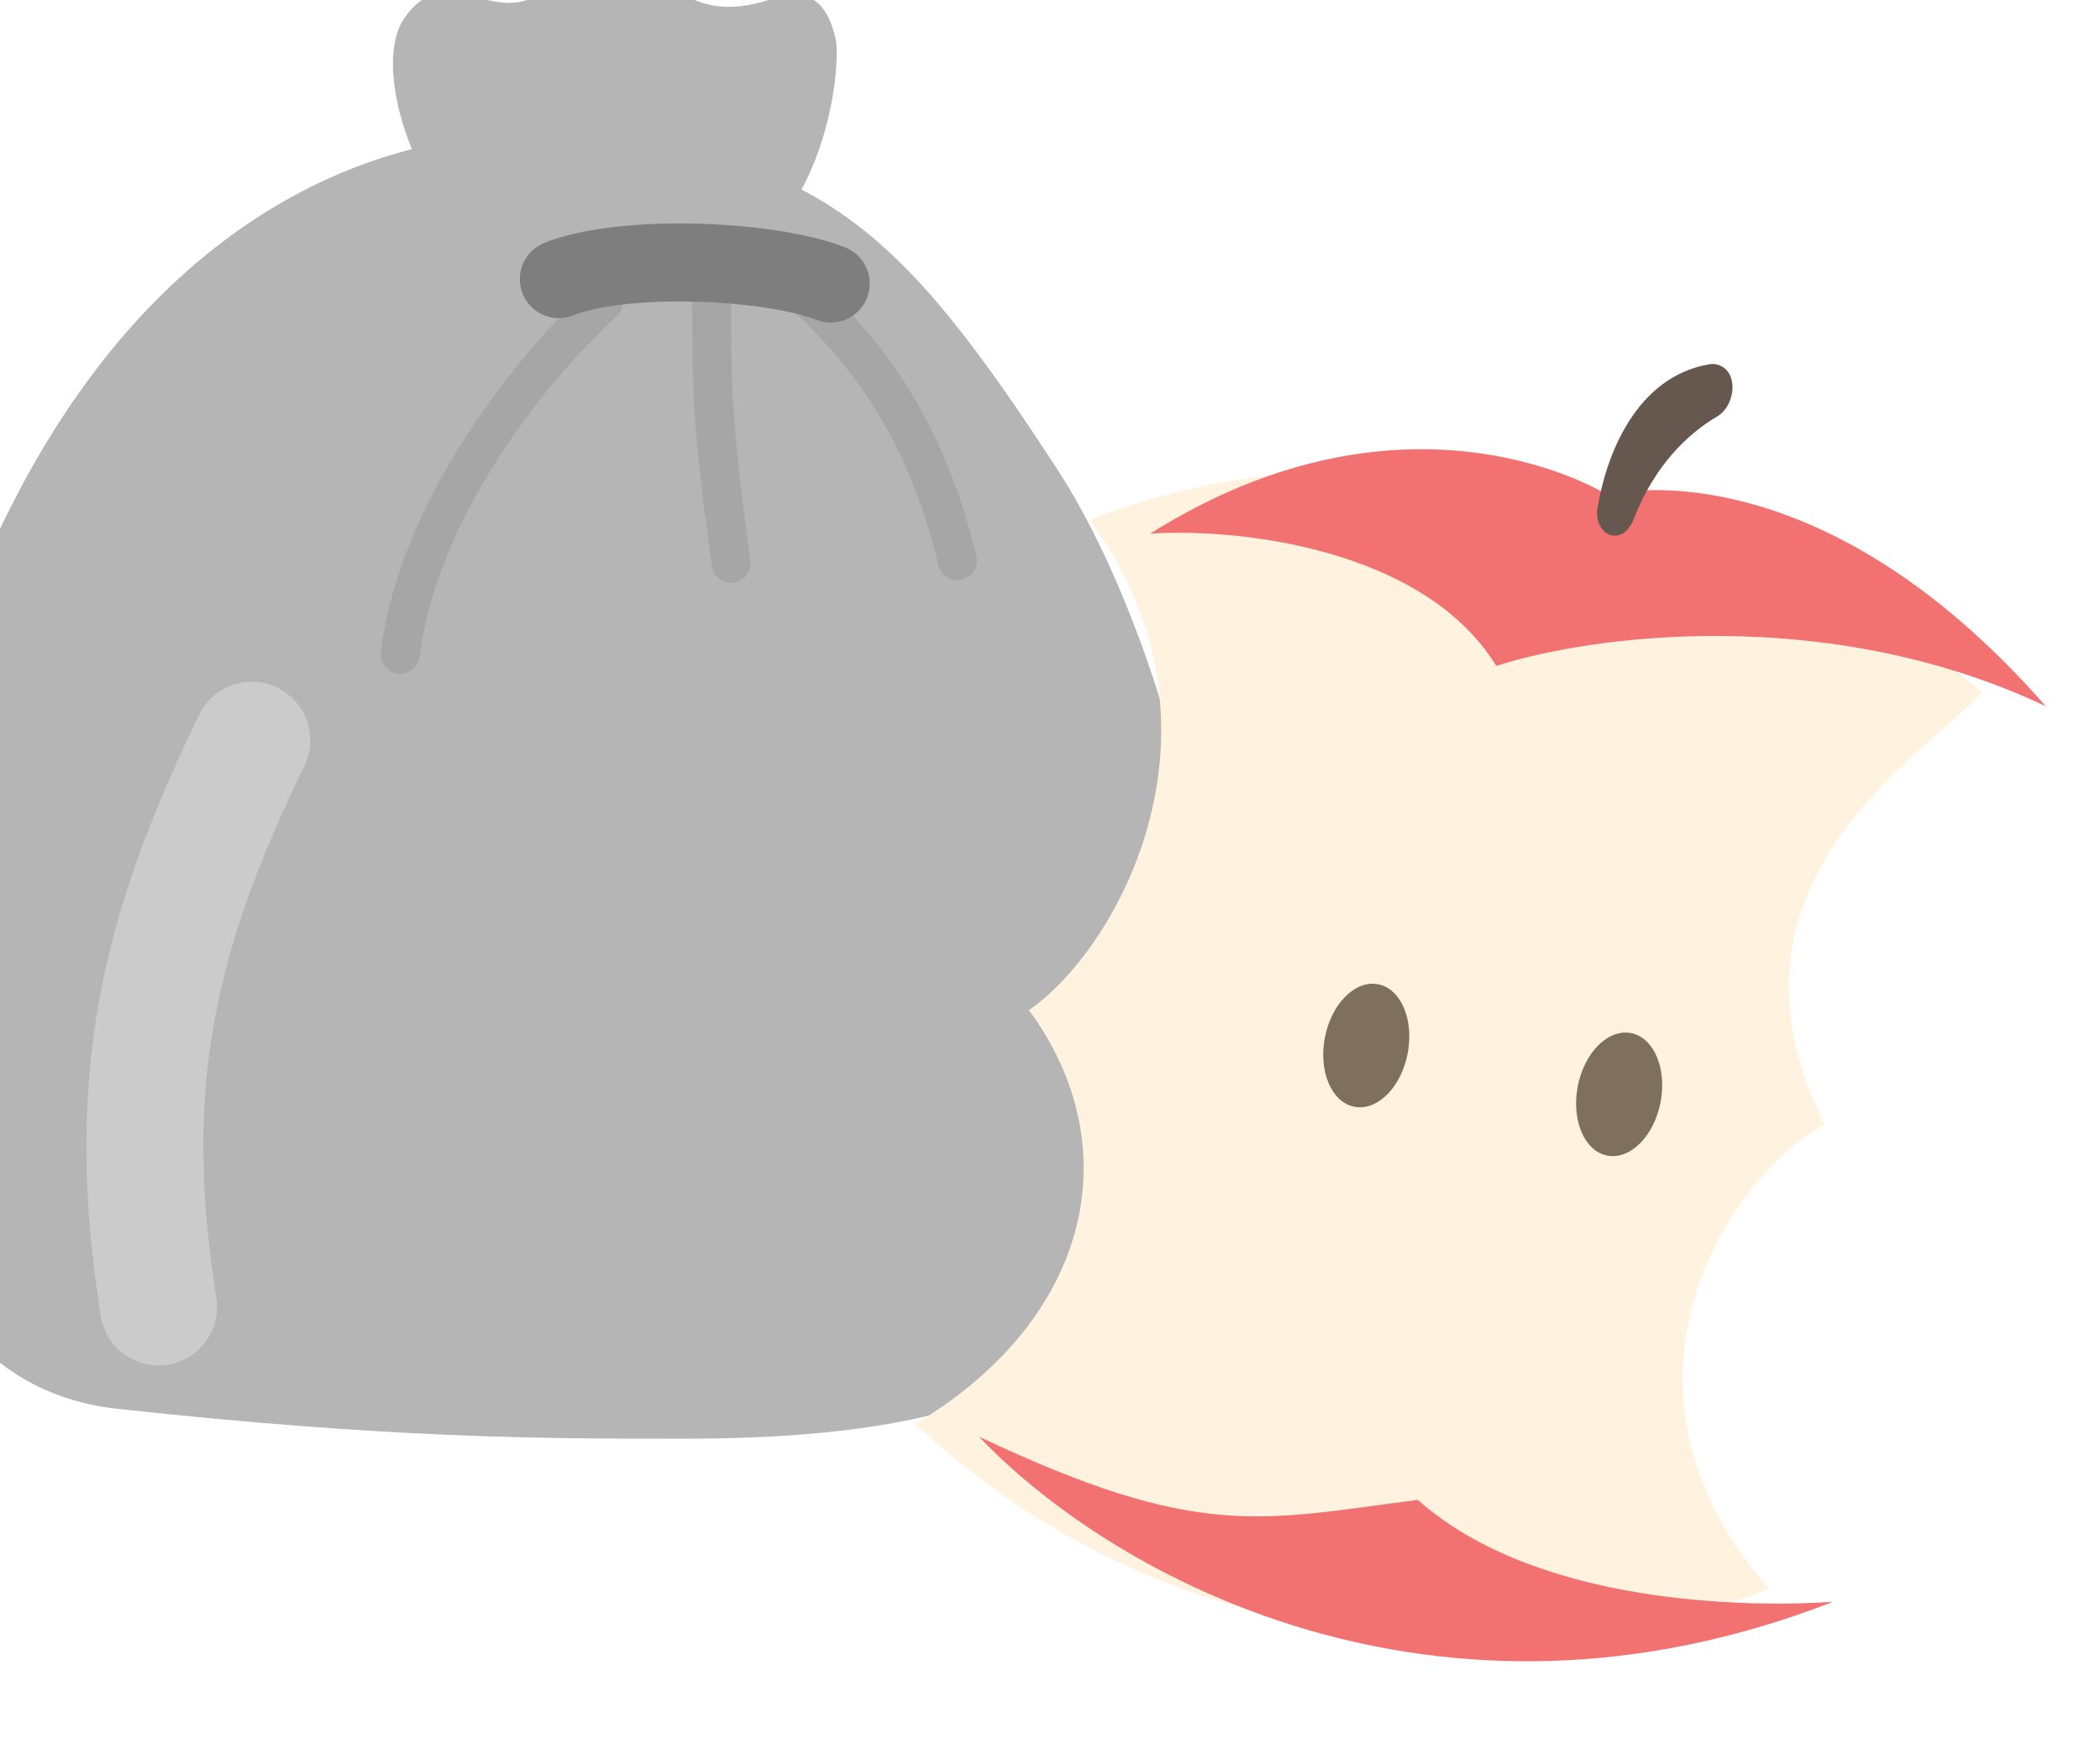 <svg width="165" height="137" viewBox="0 0 165 137" fill="none" xmlns="http://www.w3.org/2000/svg">
<g filter="url(#filter0_i_1793_2138)">
<path d="M37.885 4.511C35.12 8.513 39.101 20.429 46.309 24.276C47.447 25.531 58.119 24.799 63.313 24.276C71.475 19.275 72.14 7.898 71.804 6.247C71.083 2.716 69.231 2.382 67.474 2.729C65.603 3.424 62.259 4.51 59.232 2.193C55.898 -0.361 52.871 -1.079 49.029 2.193C45.056 5.576 41.286 -0.413 37.885 4.511Z" fill="#B5B5B5"/>
</g>
<g filter="url(#filter1_i_1793_2138)">
<path d="M13.084 52.121C24.957 28.59 42.67 22.348 54.991 22.841C76.186 23.691 82.73 29.787 95.313 49.1C105.643 64.955 113.772 101.122 102.361 113.875C94.084 123.127 81.552 125.287 65.778 125.287L65.774 125.287C55.182 125.287 42.952 125.287 21.475 122.938C-2.58 120.306 -0.998 80.028 13.084 52.121Z" fill="#B5B5B5"/>
</g>
<path d="M47.413 23.736C42.702 27.941 32.914 39.361 31.454 51.399" stroke="#A6A6A6" stroke-width="3.064" stroke-linecap="round"/>
<path d="M62.248 22.279C66.959 26.485 72.471 32.472 75.222 44.046" stroke="#A6A6A6" stroke-width="3.064" stroke-linecap="round"/>
<path d="M55.925 23.28C55.925 30.727 55.925 33.159 57.444 44.255" stroke="#A6A6A6" stroke-width="3.064" stroke-linecap="round"/>
<path d="M43.907 21.928C48.976 19.907 60.439 20.39 65.269 22.28" stroke="#7E7E7E" stroke-width="6.128" stroke-linecap="round"/>
<path d="M19.783 58.16C12.458 73.236 9.641 84.927 12.457 102.678" stroke="white" stroke-opacity="0.3" stroke-width="9.192" stroke-linecap="round"/>
<g filter="url(#filter2_i_1793_2138)">
<path d="M160.705 55.397C134.076 32.309 102.888 36.757 90.623 41.867C102.444 57.923 93.026 75.372 85.846 80.362C93.727 91.066 90.782 104.588 76.916 112.871C100.582 135.064 131.543 130.757 144.013 125.824C129.681 109.547 141.365 92.984 148.361 89.36C138.875 70.362 156.043 60.554 160.705 55.397Z" fill="#FFF2DF"/>
</g>
<path d="M117.564 52.318C111.795 42.935 96.913 41.471 90.365 41.929C110.821 29.062 126.28 38.869 126.28 38.869C126.28 38.869 142.414 34.561 160.737 55.484C143.477 47.329 124.763 49.975 117.564 52.318Z" fill="#F27272"/>
<path d="M111.397 117.835C120.748 126.142 137.478 126.3 144.026 125.842C112.904 137.981 87.409 123.901 76.916 112.869C94.176 121.024 98.974 119.445 111.397 117.835Z" fill="#F27272"/>
<path d="M134.359 28.611C128.539 29.559 126.166 35.803 125.504 40.01C125.347 41.005 125.946 42.149 126.951 42.083C127.664 42.036 128.123 41.404 128.382 40.737C130.006 36.566 132.599 34.081 134.941 32.707C136.2 31.967 136.61 29.693 135.409 28.864C135.102 28.652 134.727 28.551 134.359 28.611Z" fill="#66584F"/>
<ellipse cx="107.35" cy="82.141" rx="3.312" ry="4.902" transform="rotate(10.927 107.35 82.141)" fill="#7E705C"/>
<ellipse cx="127.219" cy="85.976" rx="3.312" ry="4.902" transform="rotate(10.927 127.219 85.976)" fill="#7E705C"/>
<defs>
<filter id="filter0_i_1793_2138" x="37.002" y="0" width="34.868" height="24.968" filterUnits="userSpaceOnUse" color-interpolation-filters="sRGB">
<feFlood flood-opacity="0" result="BackgroundImageFix"/>
<feBlend mode="normal" in="SourceGraphic" in2="BackgroundImageFix" result="shape"/>
<feColorMatrix in="SourceAlpha" type="matrix" values="0 0 0 0 0 0 0 0 0 0 0 0 0 0 0 0 0 0 127 0" result="hardAlpha"/>
<feOffset dx="-6.128" dy="-3.064"/>
<feComposite in2="hardAlpha" operator="arithmetic" k2="-1" k3="1"/>
<feColorMatrix type="matrix" values="0 0 0 0 0 0 0 0 0 0 0 0 0 0 0 0 0 0 0.1 0"/>
<feBlend mode="normal" in2="shape" result="effect1_innerShadow_1793_2138"/>
</filter>
<filter id="filter1_i_1793_2138" x="2.863" y="22.814" width="105.044" height="102.472" filterUnits="userSpaceOnUse" color-interpolation-filters="sRGB">
<feFlood flood-opacity="0" result="BackgroundImageFix"/>
<feBlend mode="normal" in="SourceGraphic" in2="BackgroundImageFix" result="shape"/>
<feColorMatrix in="SourceAlpha" type="matrix" values="0 0 0 0 0 0 0 0 0 0 0 0 0 0 0 0 0 0 127 0" result="hardAlpha"/>
<feOffset dx="-12.256" dy="-12.256"/>
<feComposite in2="hardAlpha" operator="arithmetic" k2="-1" k3="1"/>
<feColorMatrix type="matrix" values="0 0 0 0 0 0 0 0 0 0 0 0 0 0 0 0 0 0 0.1 0"/>
<feBlend mode="normal" in2="shape" result="effect1_innerShadow_1793_2138"/>
</filter>
<filter id="filter2_i_1793_2138" x="76.916" y="37.768" width="83.789" height="92.025" filterUnits="userSpaceOnUse" color-interpolation-filters="sRGB">
<feFlood flood-opacity="0" result="BackgroundImageFix"/>
<feBlend mode="normal" in="SourceGraphic" in2="BackgroundImageFix" result="shape"/>
<feColorMatrix in="SourceAlpha" type="matrix" values="0 0 0 0 0 0 0 0 0 0 0 0 0 0 0 0 0 0 127 0" result="hardAlpha"/>
<feOffset dx="-5" dy="-1"/>
<feComposite in2="hardAlpha" operator="arithmetic" k2="-1" k3="1"/>
<feColorMatrix type="matrix" values="0 0 0 0 0 0 0 0 0 0 0 0 0 0 0 0 0 0 0.07 0"/>
<feBlend mode="normal" in2="shape" result="effect1_innerShadow_1793_2138"/>
</filter>
</defs>
</svg>
